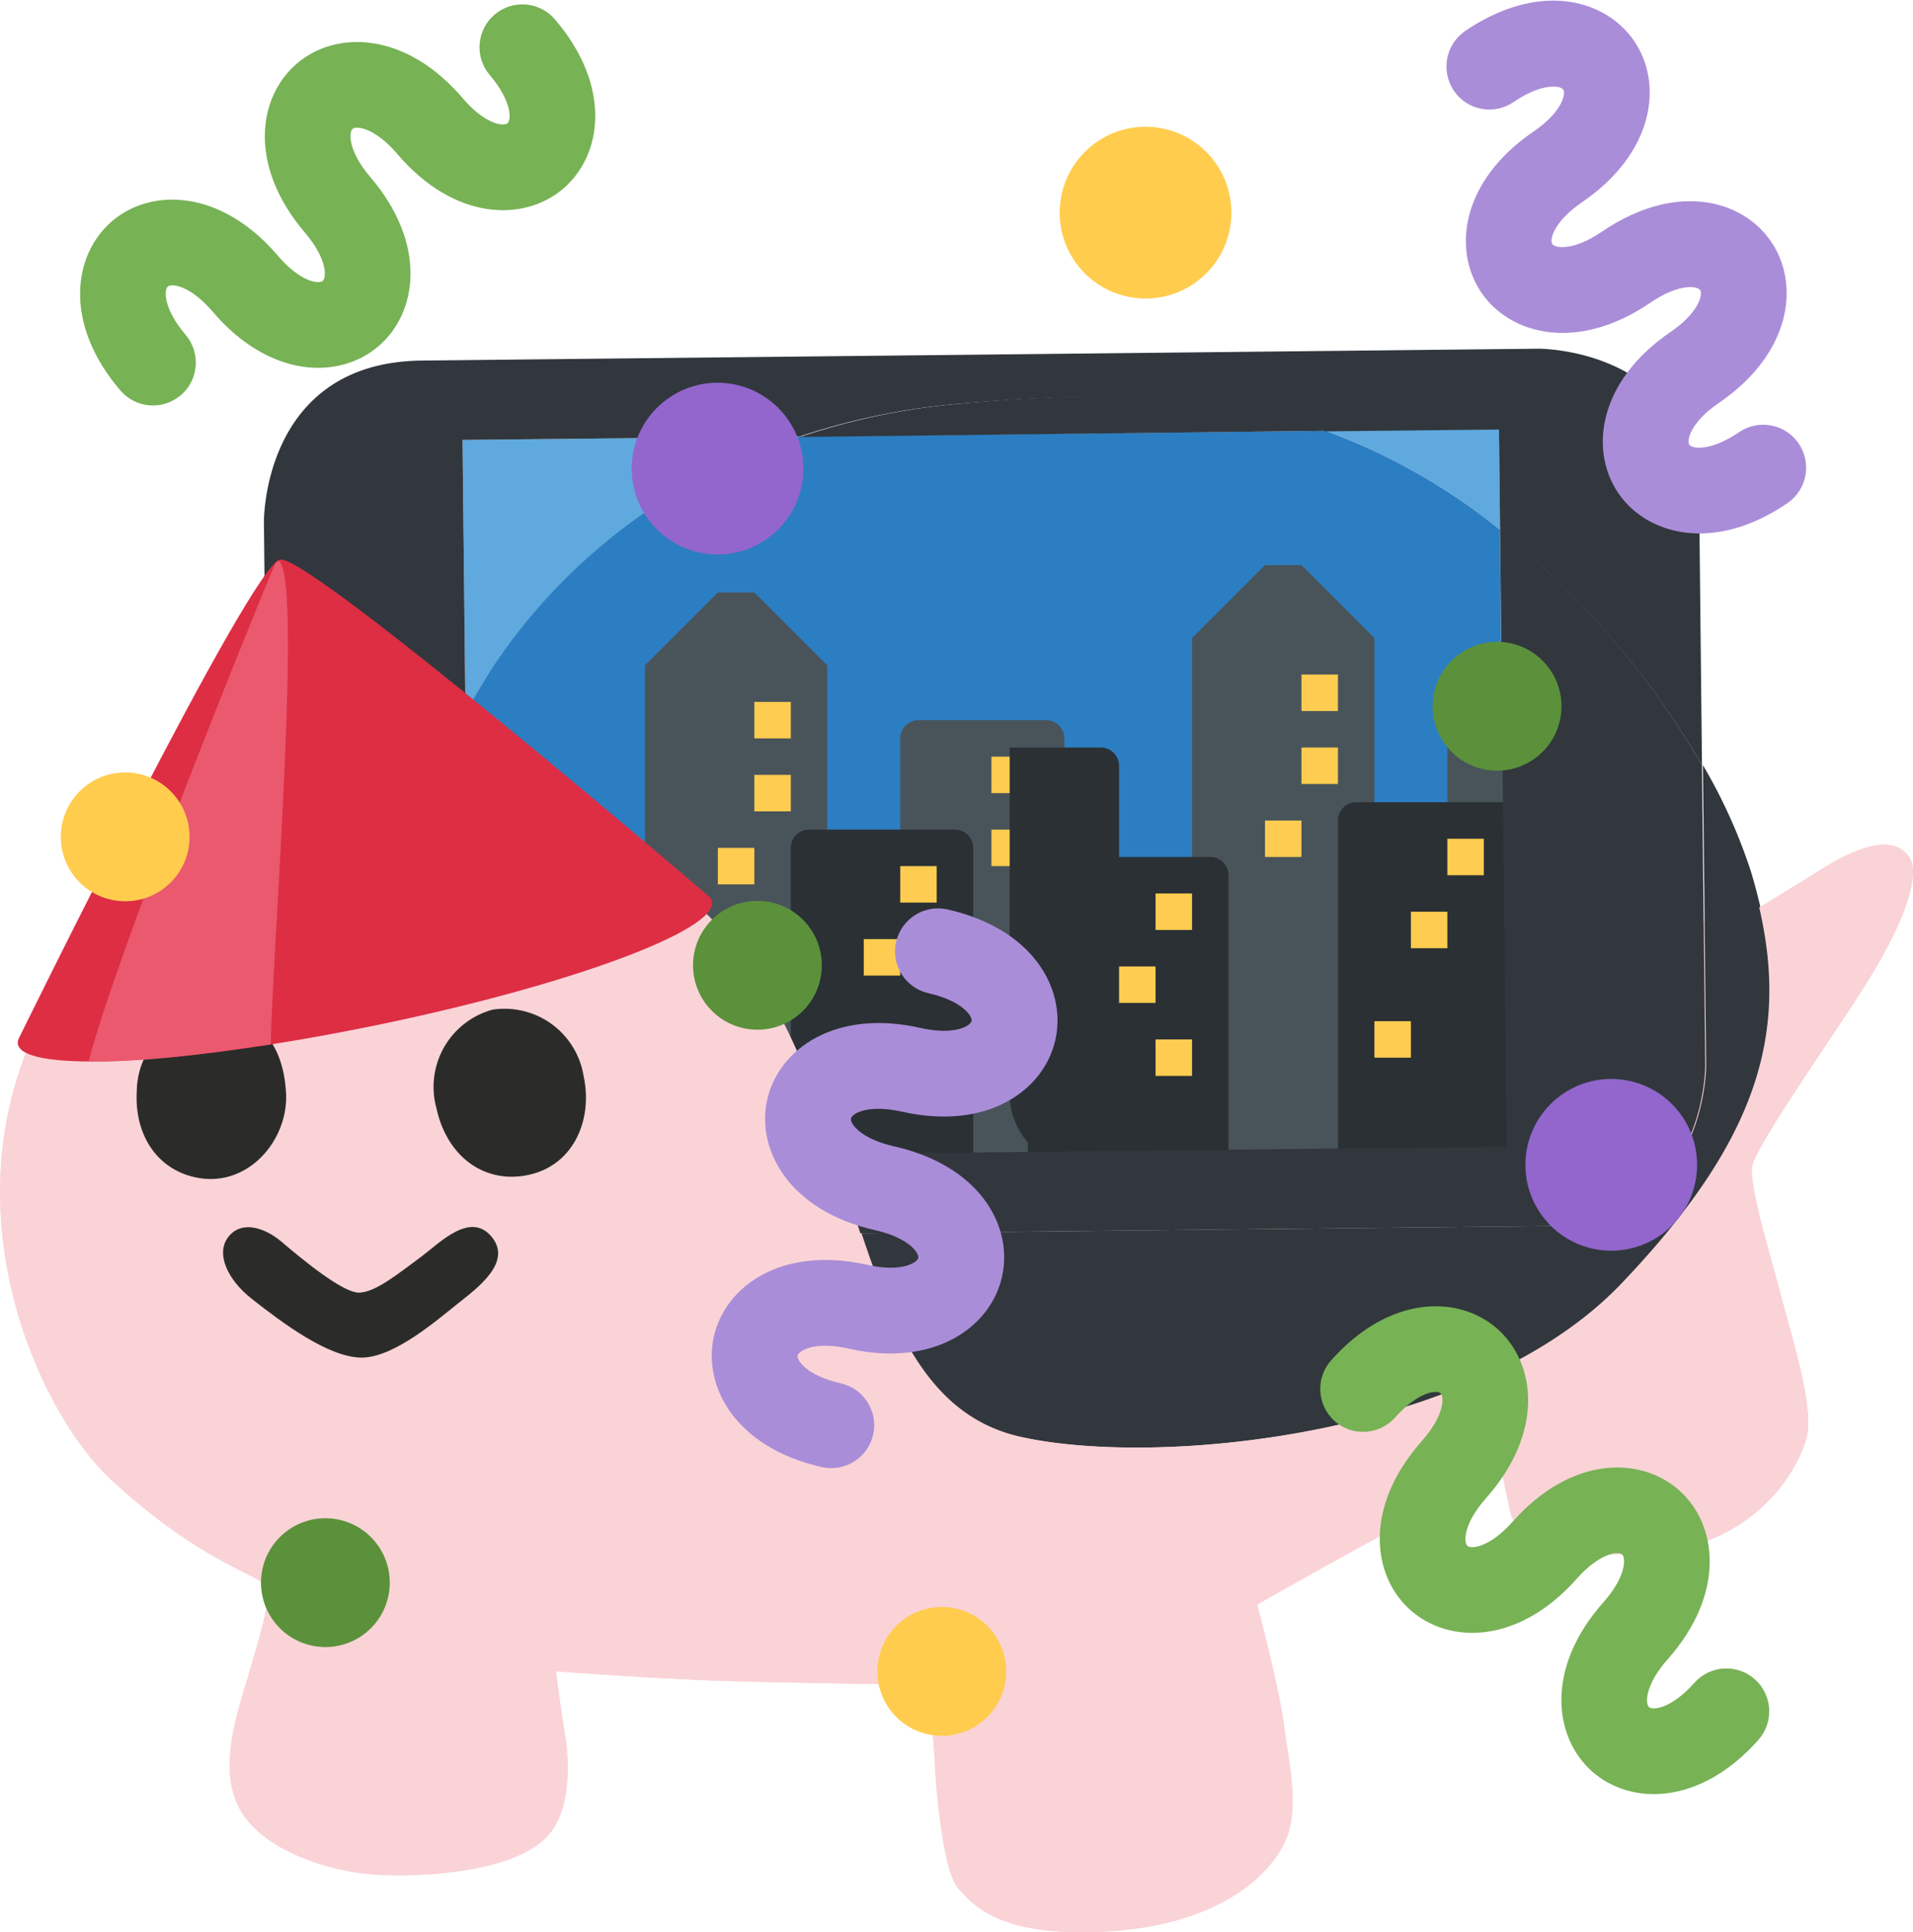 <?xml version="1.0" encoding="UTF-8" standalone="no"?>
<svg
   width="37.001mm"
   height="37.362mm"
   viewBox="0 0 104.892 105.915"
   version="1.1"
   id="svg49861"
   sodipodi:docname="mill.svg"
   inkscape:version="1.2.2 (732a01da63, 2022-12-09)"
   xmlns:inkscape="http://www.inkscape.org/namespaces/inkscape"
   xmlns:sodipodi="http://sodipodi.sourceforge.net/DTD/sodipodi-0.dtd"
   xmlns="http://www.w3.org/2000/svg"
   xmlns:svg="http://www.w3.org/2000/svg">
  <sodipodi:namedview
     id="namedview49863"
     pagecolor="#ffffff"
     bordercolor="#000000"
     borderopacity="0.25"
     inkscape:showpageshadow="2"
     inkscape:pageopacity="0.0"
     inkscape:pagecheckerboard="0"
     inkscape:deskcolor="#d1d1d1"
     inkscape:document-units="mm"
     showgrid="false"
     inkscape:zoom="4"
     inkscape:cx="110.25"
     inkscape:cy="84"
     inkscape:window-width="1920"
     inkscape:window-height="1057"
     inkscape:window-x="1912"
     inkscape:window-y="-8"
     inkscape:window-maximized="1"
     inkscape:current-layer="g9662" />
  <defs
     id="defs49807">
    <style
       id="style49805">
      .cls-1 {
        fill: #fad3d7;
      }

      .cls-2 {
        fill: #31373d;
      }

      .cls-3 {
        fill: #5fa9de;
      }

      .cls-4 {
        fill: #2c7ec2;
      }

      .cls-5 {
        fill: #49545a;
      }

      .cls-6 {
        fill: #2a3034;
      }

      .cls-7 {
        fill: #fecc50;
      }

      .cls-8 {
        fill: #2b2c29;
      }
    </style>
  </defs>
  <g
     id="Layer_2"
     data-name="Layer 2"
     transform="translate(8.4152711e-4,19.114)">
    <g
       id="grid">
      <g
         id="mh_copy"
         data-name="mh copy">
        <g
           id="mills">
          <g
             id="g49855">
            <path
               class="cls-1"
               d="m 95.19,31.43 4.27,-2.64 c 0.86,-0.53 4,-2.66 5.21,-0.95 0.73,1 -0.46,4 -2.42,7.08 -1.79,2.85 -6,8.73 -6.18,9.87 -0.18,1.14 1.21,5.6 1.65,7.34 0.44,1.74 1.78,5.87 1.34,7.53 -0.44,1.66 -2.8,6.2 -9.3,6.38 -5.16,0.15 -6.72,-1.31 -6.93,-2.23 -0.15,-0.66 -0.61,-2.85 -0.61,-2.85 0,0 -4.14,2.8 -6.1,3.87 -1.96,1.07 -7.22,4 -7.22,4 0,0 1.22,4.7 1.47,6.61 0.25,1.91 0.95,4.63 0,6.51 -0.85,1.7 -3.59,4.6 -10.32,4.83 -5.25,0.17 -6.64,-1.41 -7.51,-2.37 -0.87,-0.96 -1.24,-5.71 -1.28,-6.7 -0.04,-0.99 -0.35,-4.49 -0.35,-4.49 0,0 -7.13,-0.07 -11.43,-0.21 -3.9,-0.13 -9,-0.52 -9,-0.52 0,0 0.27,2.06 0.51,3.55 0.23,1.32 0.37,4.1 -1,5.52 -1.79,1.9 -6.63,2.23 -9.3,2.08 -2.67,-0.15 -6.43,-1.37 -7.61,-3.74 -1.18,-2.37 0.11,-5.6 0.62,-7.45 0.45,-1.62 1.26,-4 0.89,-4.62 C 14.22,67.21 10.94,66.51 6.1,62 1.26,57.49 -5.5,41.6 7.72,29.77 20.94,17.94 46.63,29.19 48,30 c 1.37,0.81 47.19,1.43 47.19,1.43 z"
               id="path49809" />
            <path
               class="cls-2"
               d="m 96,28.64 a 29.54,29.54 0 0 0 -2.63,-5.82 l 0.18,16.43 c 0,0 0.09,8.75 -8.65,8.84 l -37.66,0.4 c 1.85,5.57 3.87,10.06 8.72,11.15 7.57,1.7 25,0 33.06,-8.45 8.06,-8.45 9.37,-14.64 6.98,-22.55 z"
               id="path49811" />
            <polygon
               class="cls-3"
               points="93.32,22.82 93.17,8.65 "
               id="polygon49813" />
            <path
               class="cls-3"
               d="m 82.19,4.4 -9.52,0.1 a 33.38,33.38 0 0 1 9.58,5.43 z"
               id="path49815" />
            <path
               class="cls-3"
               d="m 31.42,26.27 a 19.55,19.55 0 0 0 -5.85,-1.68 l 0.21,19.76 20,-0.21 C 45.54,43.37 45.3,42.61 45.03,41.84 41.2,30.82 36,28.46 31.42,26.27 Z"
               id="path49817" />
            <path
               class="cls-3"
               d="M 43.85,4.81 25.36,5 25.52,20 c 0.45,-0.79 1,-1.65 1.55,-2.58 A 31.68,31.68 0 0 1 43.85,4.81 Z"
               id="path49819" />
            <path
               class="cls-4"
               d="M 82.25,9.93 A 33.38,33.38 0 0 0 72.67,4.5 L 43.85,4.81 A 31.68,31.68 0 0 0 27.07,17.38 c -0.59,0.93 -1.1,1.79 -1.55,2.58 l 0.05,4.63 a 19.55,19.55 0 0 1 5.85,1.68 C 36,28.46 41.2,30.82 45,41.84 c 0.27,0.77 0.51,1.53 0.75,2.3 l 36.83,-0.4 z"
               id="path49821" />
            <g
               id="g49829">
              <path
                 class="cls-5"
                 d="m 35.36,46.36 v -29 l 4,-4 h 2 l 4,4 v 29 z m 23,-25 a 1,1 0 0 0 -1,-1 h -7 a 1,1 0 0 0 -1,1 v 25 h 9 z"
                 id="path49823" />
              <path
                 class="cls-6"
                 d="m 53.36,27.36 a 1,1 0 0 0 -1,-1 h -8 a 1,1 0 0 0 -1,1 v 19 h 10 z m -17,2 h -5 v -5 a 1,1 0 0 0 -1,-1 h -5 v 19 a 4,4 0 0 0 4,4 h 8 v -16 a 1,1 0 0 0 -1,-1 z m 21,6 a 1,1 0 0 0 -1,1 v 10 h 1 a 4,4 0 0 0 4,-4 v -7 z"
                 id="path49825" />
              <path
                 class="cls-7"
                 d="m 33.36,39.36 h 2 v 2 h -2 z m 0,-8 h 2 v 2 h -2 z m -2,4 h 2 v 2 h -2 z m 10,-16 h 2 v 2 h -2 z m 0,4 h 2 v 2 h -2 z m -2,4 h 2 v 2 h -2 z m 10,1 h 2 v 2 h -2 z m -2,4 h 2 v 2 h -2 z m -2,6 h 2 v 2 h -2 z m 9,-16 h 2 v 2 h -2 z m 0,4 h 2 v 2 h -2 z"
                 id="path49827" />
            </g>
            <g
               id="g49837">
              <path
                 class="cls-5"
                 d="m 65.36,44.86 v -29 l 4,-4 h 2 l 4,4 v 29 z m 23,-25 a 1,1 0 0 0 -1,-1 h -7 a 1,1 0 0 0 -1,1 v 25 h 9 z"
                 id="path49831" />
              <path
                 class="cls-6"
                 d="m 83.36,25.86 a 1,1 0 0 0 -1,-1 h -8 a 1,1 0 0 0 -1,1 v 19 h 10 z m -17,2 h -5 v -5 a 1,1 0 0 0 -1,-1 h -5 v 19 a 4,4 0 0 0 4,4 h 8 v -16 a 1,1 0 0 0 -1,-1 z m 21,6 a 1,1 0 0 0 -1,1 v 10 h 1 a 4,4 0 0 0 4,-4 v -7 z"
                 id="path49833" />
              <path
                 class="cls-7"
                 d="m 63.36,37.86 h 2 v 2 h -2 z m 0,-8 h 2 v 2 h -2 z m -2,4 h 2 v 2 h -2 z m 10,-16 h 2 v 2 h -2 z m 0,4 h 2 v 2 h -2 z m -2,4 h 2 v 2 h -2 z m 10,1 h 2 v 2 h -2 z m -2,4 h 2 v 2 h -2 z m -2,6 h 2 v 2 h -2 z m 9,-16 h 2 v 2 h -2 z m 0,4 h 2 v 2 h -2 z"
                 id="path49835" />
            </g>
            <path
               class="cls-2"
               d="m 45.78,44.14 -20,0.21 -0.21,-19.76 A 19,19 0 0 0 23.22,24.42 47,47 0 0 1 25.52,20 L 25.36,5 43.85,4.81 A 37.91,37.91 0 0 1 52.77,3 c 5.6,-0.47 11.35,-0.7 17.16,0.69 0.93,0.23 1.84,0.52 2.74,0.84 l 9.52,-0.1 0.06,5.53 A 46.49,46.49 0 0 1 93.32,22.82 L 93.17,8.65 C 93.08,-0.09 84.33,0 84.33,0 L 23.12,0.65 c -8.74,0.1 -8.65,8.84 -8.65,8.84 L 14.8,40.1 c 0.09,8.74 8.84,8.65 8.84,8.65 L 47.19,48.49 C 46.73,47.1 46.27,45.63 45.78,44.14 Z"
               id="path49839" />
            <path
               class="cls-2"
               d="M 69.93,3.66 C 64.12,2.27 58.37,2.5 52.77,3 A 37.91,37.91 0 0 0 43.85,4.84 L 72.67,4.5 C 71.77,4.18 70.86,3.89 69.93,3.66 Z"
               id="path49841" />
            <path
               class="cls-2"
               d="m 23.22,24.42 a 19,19 0 0 1 2.35,0.17 L 25.52,20 a 47,47 0 0 0 -2.3,4.42 z"
               id="path49843" />
            <path
               class="cls-2"
               d="m 82.25,9.93 0.36,33.81 -36.83,0.4 c 0.49,1.49 0.95,3 1.41,4.35 l 37.66,-0.4 C 93.59,48 93.5,39.25 93.5,39.25 L 93.32,22.82 A 46.49,46.49 0 0 0 82.25,9.93 Z"
               id="path49845" />
            <path
               class="cls-1"
               d="m 102.25,34.92 c 2,-3.12 3.15,-6.08 2.42,-7.08 -1.23,-1.71 -4.35,0.42 -5.21,0.95 l -3,1.84 c 1.62,7 -0.15,12.83 -7.51,20.56 -8,8.45 -25.49,10.15 -33.06,8.45 -6.69,-1.5 -8,-9.47 -10.88,-17.8 C 41.2,30.82 36,28.46 31.42,26.27 a 20.65,20.65 0 0 0 -8.2,-1.85 v 0 C 17.58,24.56 12,25.97 7.71,29.8 -5.5,41.6 1.24,57.55 6.1,62 c 4.86,4.45 8.12,5.19 8.48,5.84 0.36,0.65 -0.44,3 -0.89,4.62 -0.51,1.85 -1.8,5.08 -0.62,7.45 1.18,2.37 4.94,3.59 7.61,3.74 2.67,0.15 7.51,-0.18 9.3,-2.08 1.34,-1.42 1.2,-4.2 1,-5.52 -0.24,-1.49 -0.51,-3.55 -0.51,-3.55 0,0 5.15,0.39 9.05,0.52 4.3,0.14 11.43,0.21 11.43,0.21 0,0 0.31,3.5 0.35,4.49 0.04,0.99 0.4,5.73 1.28,6.7 0.88,0.97 2.26,2.54 7.51,2.37 6.73,-0.23 9.47,-3.13 10.32,-4.83 0.94,-1.88 0.23,-4.6 0,-6.51 -0.23,-1.91 -1.47,-6.61 -1.47,-6.61 0,0 5.26,-3 7.22,-4 1.96,-1 6.06,-3.84 6.06,-3.84 0,0 0.46,2.19 0.61,2.85 0.21,0.92 1.77,2.38 6.93,2.23 6.5,-0.18 8.86,-4.73 9.3,-6.38 0.44,-1.65 -0.9,-5.8 -1.34,-7.53 -0.44,-1.73 -1.86,-6.2 -1.65,-7.34 0.21,-1.14 4.39,-7.06 6.18,-9.91 z"
               id="path49847" />
            <path
               class="cls-8"
               d="m 32,39.87 c 0.54,2.49 -0.64,5.13 -3.4,5.48 -2.27,0.29 -4.13,-1.23 -4.67,-3.72 a 4.39,4.39 0 0 1 3.07,-5.4 4.39,4.39 0 0 1 5,3.64 z"
               id="path49849" />
            <path
               class="cls-8"
               d="m 15.68,40.74 c 0.17,2.52 -1.94,5.13 -4.69,4.73 C 8.72,45.13 7.35,43.19 7.5,40.68 a 4.37,4.37 0 0 1 4.4,-4.31 c 2.28,0.13 3.62,1.75 3.78,4.37 z"
               id="path49851" />
            <path
               class="cls-8"
               d="m 23.11,49.76 c 1,-0.75 2.66,-2.48 3.83,-1.1 1.17,1.38 -0.7,2.78 -1.79,3.64 -1.09,0.86 -3.51,3 -5.32,3 -1.81,0 -4.33,-1.89 -6,-3.2 -1.37,-1.07 -2,-2.49 -1.33,-3.39 0.67,-0.9 1.88,-0.62 2.89,0.2 1.17,1 3.42,2.86 4.31,2.83 0.89,-0.03 2.07,-0.99 3.41,-1.98 z"
               id="path49853" />
          </g>
        </g>
      </g>
    </g>
  </g>
  <g
     id="g8739"
     transform="matrix(1.211,-0.401,0.401,1.211,-38.992,16.694)"
     inkscape:label="Hat">
    <path
       fill="#dd2e44"
       d="m 50.008,43.573 c 0.011,-0.09 -0.023,-0.185 -0.081,-0.281 0,0 -11.66,-19.349 -12.932,-19.5 -1.272,-0.149 -17.096,15.976 -17.096,15.976 -0.079,0.08 -0.134,0.163 -0.144,0.255 -0.149,1.263 6.504,3.08 14.857,4.061 8.355,0.981 15.247,0.753 15.396,-0.51 z"
       id="path5268"
       style="stroke-width:1.394" />
    <path
       fill="#ea596e"
       d="m 36.91,23.816 c -0.045,0.012 -0.1,0.037 -0.163,0.075 -1.276,1.439 -11.566,13.519 -14.339,17.79 2.169,0.745 4.658,1.247 7.662,1.764 1.415,-3.989 7.721,-18.905 6.84,-19.629 z"
       id="path5270"
       style="stroke-width:1.394" />
  </g>
  <g
     id="g9662"
     transform="matrix(0.772,-0.635,0.635,0.772,-18.757,60.271)"
     inkscape:label="Confetti">
    <path
       fill="#77b255"
       d="m 75.628,-14.482 c 0.092,4.826 -2.722,7.402 -5.547,7.451 -2.822,0.05 -5.731,-2.421 -5.819,-7.244 -0.033,-1.883 -0.733,-2.628 -1.018,-2.628 -0.291,0.006 -0.964,0.782 -0.93,2.66 0.09,4.823 -2.726,7.399 -5.551,7.448 -2.825,0.053 -5.729,-2.42 -5.816,-7.246 -0.036,-1.881 -0.738,-2.63 -1.024,-2.622 -0.284,0.006 -0.961,0.778 -0.928,2.658 0.023,1.296 -1.009,2.374 -2.307,2.397 -1.302,0.019 -2.373,-1.013 -2.397,-2.315 -0.088,-4.821 2.722,-7.4 5.552,-7.452 2.822,-0.05 5.726,2.422 5.817,7.249 0.033,1.883 0.733,2.628 1.02,2.621 0.286,-0.003 0.962,-0.775 0.929,-2.653 -0.089,-4.828 2.722,-7.402 5.552,-7.452 2.82,-0.052 5.724,2.419 5.815,7.248 0.032,1.878 0.739,2.625 1.02,2.621 0.289,-0.007 0.963,-0.777 0.932,-2.657 -0.027,-1.302 1.008,-2.372 2.307,-2.397 1.298,-0.023 2.373,1.013 2.393,2.313 z"
       id="path9165"
       style="stroke-width:2.355" />
    <circle
       fill="#5c913b"
       cx="91.614"
       cy="47.43"
       r="3.532"
       id="circle9167"
       style="stroke-width:2.355" />
    <circle
       fill="#9266cc"
       cx="66.868"
       cy="10.203"
       r="4.709"
       id="circle9169"
       style="stroke-width:2.355" />
    <circle
       fill="#9266cc"
       cx="80.477"
       cy="70.828"
       r="4.709"
       id="circle9171"
       style="stroke-width:2.355" />
    <circle
       fill="#5c913b"
       cx="11.449"
       cy="43.716"
       r="3.532"
       id="circle9173"
       style="stroke-width:2.355" />
    <circle
       fill="#5c913b"
       cx="51.256"
       cy="32.626"
       r="3.532"
       id="circle9175"
       style="stroke-width:2.355" />
    <circle
       fill="#ffcc4d"
       cx="93.916"
       cy="14.276"
       r="4.709"
       id="circle9177"
       style="stroke-width:2.355" />
    <circle
       fill="#ffcc4d"
       cx="34.47"
       cy="68.954"
       r="3.532"
       id="circle9179"
       style="stroke-width:2.355" />
    <circle
       fill="#ffcc4d"
       cx="28.947"
       cy="5.157"
       r="3.532"
       id="circle9181"
       style="stroke-width:2.355" />
    <path
       fill="#77b255"
       d="m 66.679,100.308 c -4.767,0.758 -7.707,-1.673 -8.146,-4.463 -0.439,-2.788 1.606,-6.011 6.37,-6.764 1.86,-0.293 2.502,-1.089 2.462,-1.372 -0.047,-0.288 -0.908,-0.847 -2.763,-0.554 -4.765,0.756 -7.704,-1.677 -8.143,-4.468 -0.444,-2.791 1.605,-6.008 6.372,-6.762 1.858,-0.295 2.502,-1.094 2.455,-1.377 -0.045,-0.28 -0.903,-0.844 -2.761,-0.551 -1.28,0.202 -2.491,-0.671 -2.693,-1.954 -0.199,-1.287 0.676,-2.49 1.961,-2.694 4.762,-0.754 7.705,1.673 8.148,4.468 0.439,2.788 -1.607,6.006 -6.375,6.764 -1.86,0.293 -2.502,1.089 -2.455,1.372 0.043,0.282 0.901,0.846 2.756,0.553 4.769,-0.755 7.707,1.673 8.148,4.468 0.442,2.786 -1.605,6.004 -6.374,6.761 -1.855,0.291 -2.498,1.095 -2.455,1.372 0.047,0.285 0.903,0.846 2.761,0.556 1.286,-0.206 2.489,0.671 2.693,1.954 0.202,1.283 -0.676,2.49 -1.96,2.69 z"
       id="path9584"
       style="stroke-width:2.355" />
    <path
       fill="#aa8dd8"
       d="m 112.063,18.259 c 0.462,-0.385 1.07,-0.594 1.719,-0.538 2.045,0.184 3.779,0.863 5.003,1.964 1.296,1.165 1.951,2.75 1.809,4.352 -0.252,2.809 -3.018,5.437 -7.827,5.008 -1.871,-0.166 -2.691,0.45 -2.714,0.735 -0.028,0.285 0.671,1.038 2.542,1.206 2.045,0.184 3.779,0.863 5.003,1.964 1.296,1.165 1.956,2.75 1.809,4.352 -0.252,2.812 -3.018,5.437 -7.823,5.01 -1.363,-0.121 -2.076,0.173 -2.377,0.359 -0.24,0.153 -0.334,0.298 -0.342,0.378 -0.023,0.283 0.667,1.036 2.542,1.204 1.295,0.117 2.253,1.261 2.136,2.556 -0.115,1.295 -1.256,2.251 -2.556,2.136 -4.805,-0.427 -7.066,-3.501 -6.814,-6.315 0.252,-2.812 3.018,-5.437 7.827,-5.008 1.363,0.123 2.072,-0.172 2.372,-0.359 0.242,-0.151 0.336,-0.296 0.342,-0.376 0.028,-0.285 -0.667,-1.038 -2.542,-1.206 -4.805,-0.429 -7.066,-3.501 -6.814,-6.315 0.252,-2.812 3.018,-5.439 7.823,-5.005 1.363,0.121 2.076,-0.175 2.377,-0.362 0.24,-0.15 0.334,-0.296 0.342,-0.376 0.023,-0.285 -0.671,-1.038 -2.542,-1.206 -1.295,-0.115 -2.253,-1.261 -2.136,-2.556 0.063,-0.651 0.38,-1.213 0.842,-1.6 z"
       id="path9586"
       style="stroke-width:2.355" />
    <path
       fill="#aa8dd8"
       d="m 59.688,35.991 c 0.597,0.075 1.164,0.378 1.565,0.891 1.26,1.622 1.945,3.353 1.974,4.999 0.03,1.742 -0.682,3.302 -1.951,4.29 -2.227,1.731 -6.035,1.498 -9,-2.314 -1.154,-1.482 -2.163,-1.662 -2.388,-1.484 -0.228,0.174 -0.302,1.199 0.851,2.682 1.26,1.622 1.945,3.353 1.974,4.999 0.03,1.742 -0.679,3.306 -1.951,4.29 -2.229,1.732 -6.035,1.498 -8.998,-2.309 -0.841,-1.08 -1.542,-1.402 -1.883,-1.494 -0.275,-0.071 -0.446,-0.041 -0.51,0.008 -0.223,0.176 -0.303,1.194 0.852,2.68 0.797,1.028 0.614,2.508 -0.414,3.305 -1.026,0.799 -2.503,0.615 -3.305,-0.414 -2.963,-3.807 -2.255,-7.557 -0.024,-9.291 2.229,-1.732 6.035,-1.498 9,2.314 0.839,1.082 1.538,1.398 1.88,1.491 0.275,0.075 0.446,0.044 0.508,-0.006 0.228,-0.174 0.305,-1.195 -0.851,-2.682 -2.961,-3.808 -2.255,-7.557 -0.024,-9.291 2.229,-1.732 6.037,-1.5 8.995,2.312 0.841,1.08 1.543,1.4 1.885,1.492 0.274,0.073 0.444,0.042 0.508,-0.006 0.224,-0.178 0.302,-1.199 -0.85,-2.682 -0.799,-1.026 -0.614,-2.508 0.414,-3.305 0.52,-0.398 1.147,-0.548 1.745,-0.475 z"
       id="path12881"
       style="stroke-width:2.355" />
  </g>
</svg>
